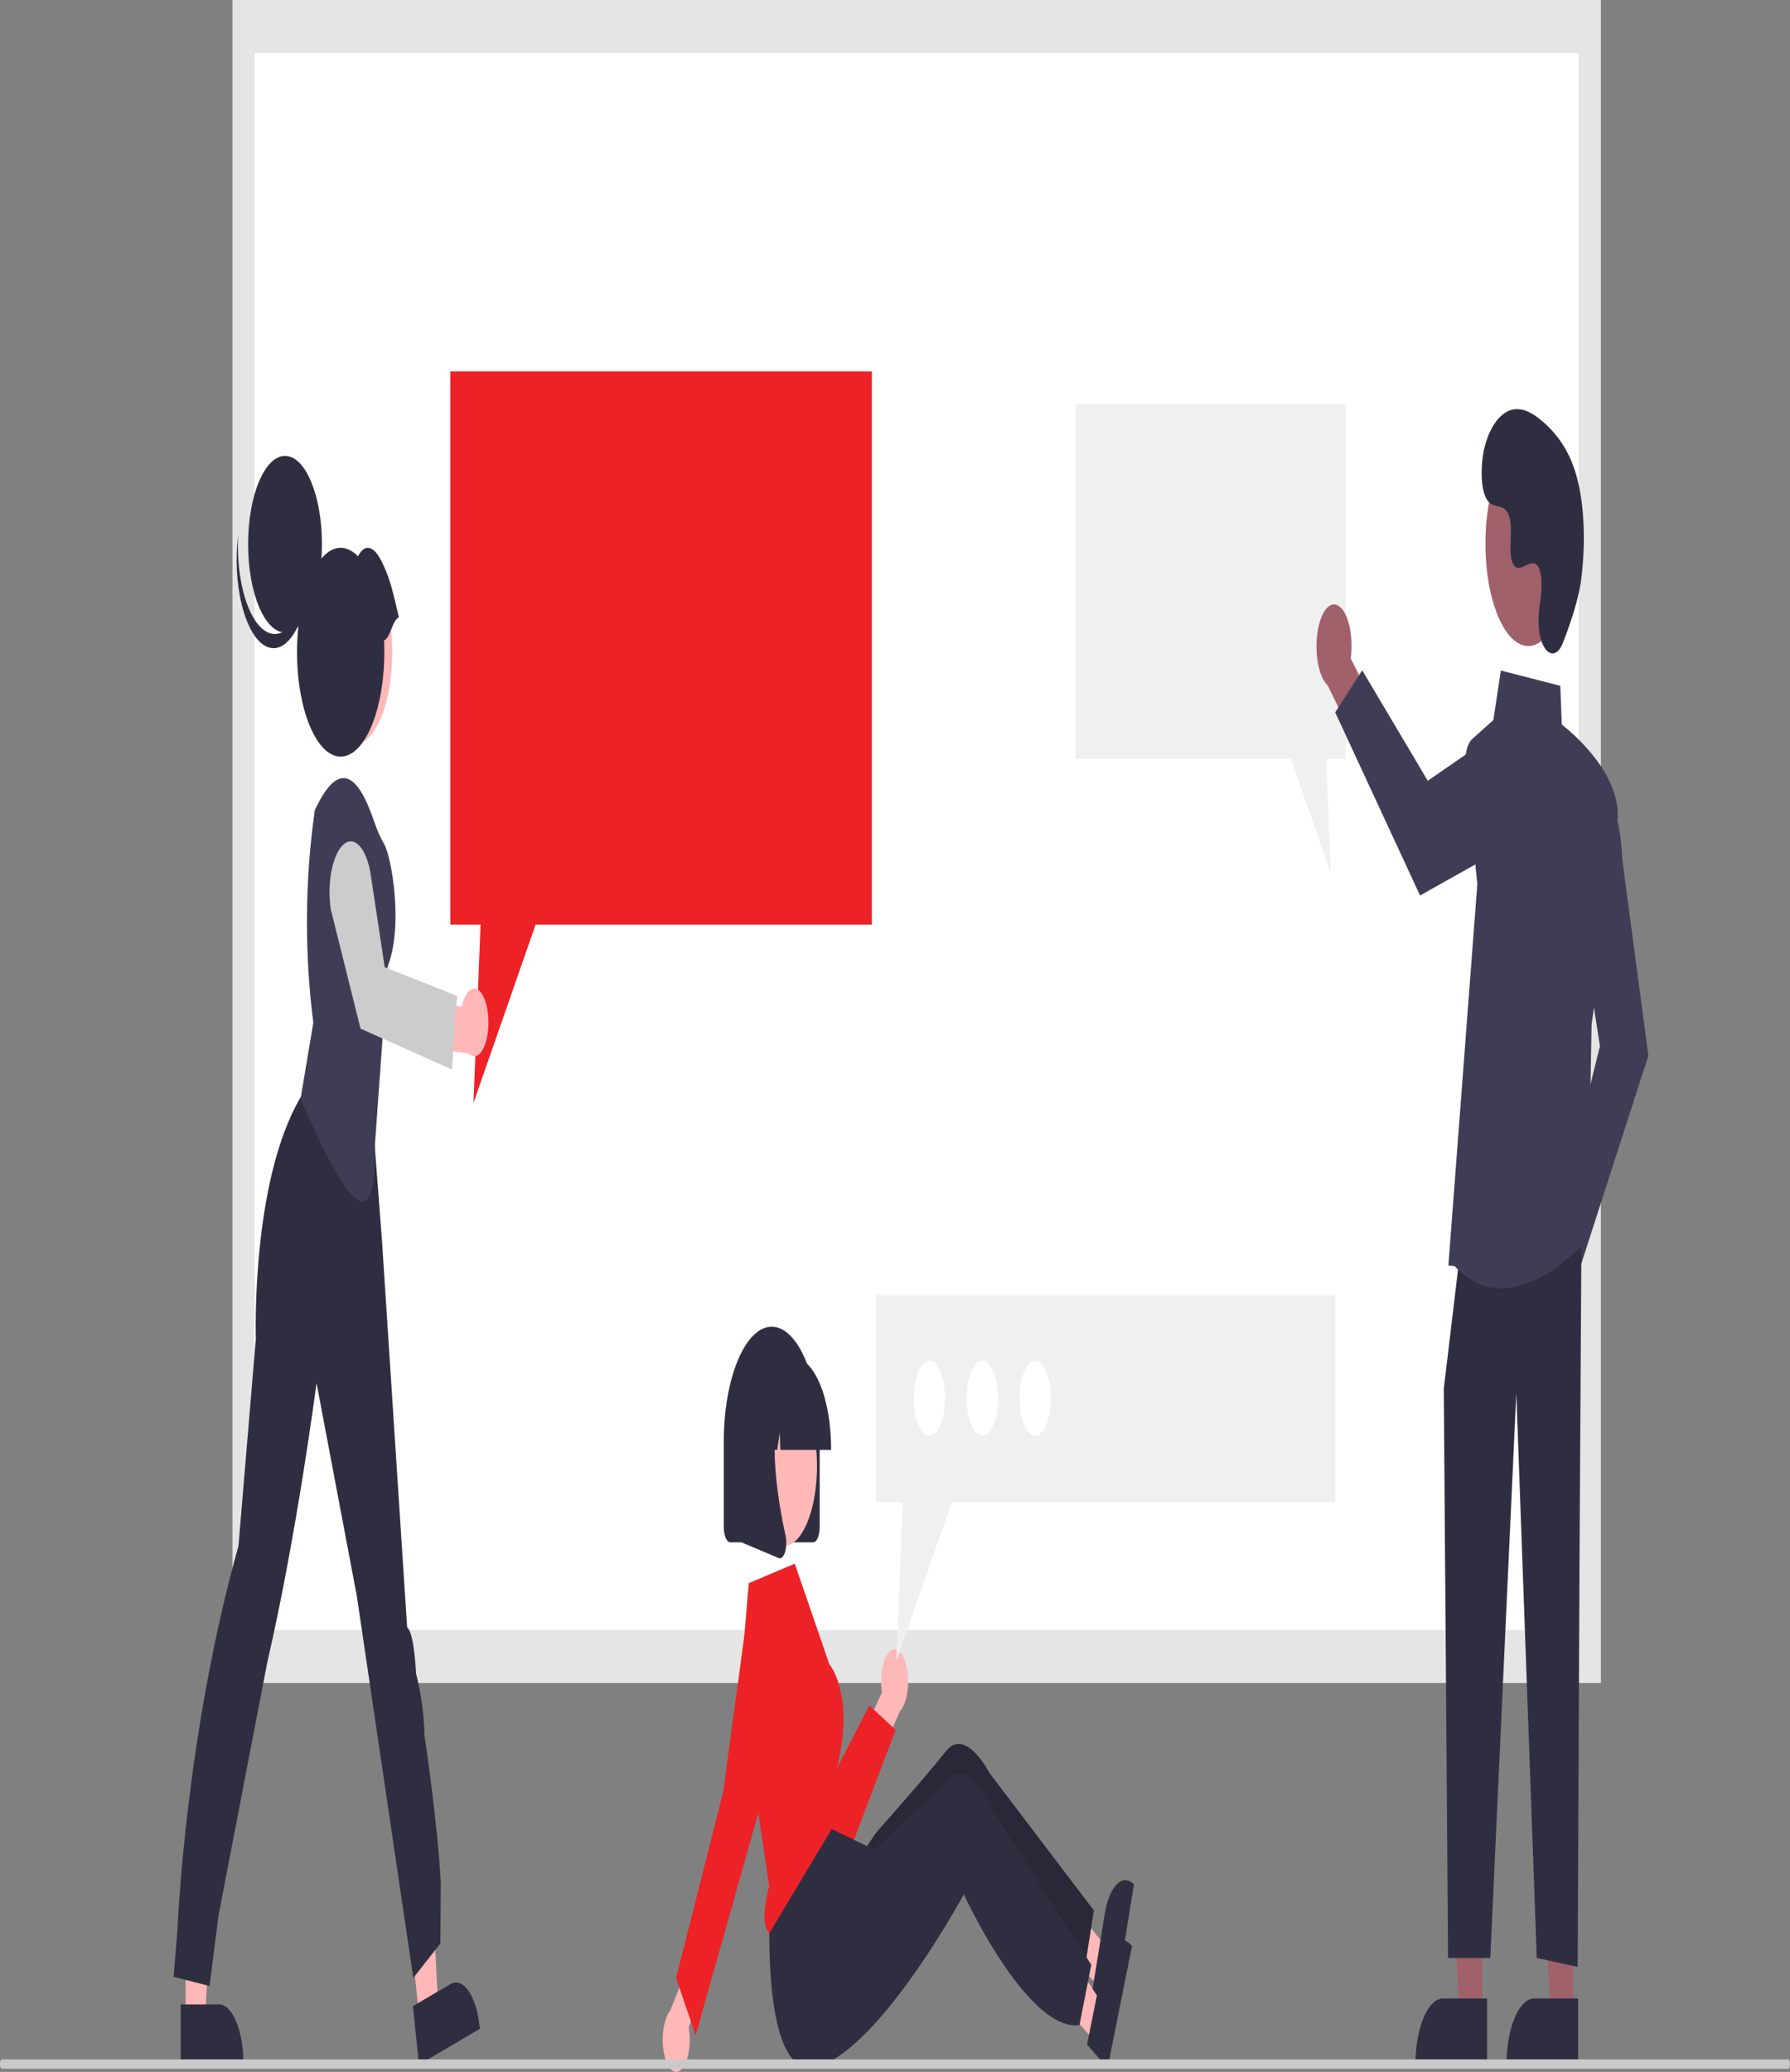 <svg width="140" height="162" viewBox="0 0 140 162" fill="none" xmlns="http://www.w3.org/2000/svg">
<rect x="0" y="0" width="140" height="162" fill="#808080" stroke="none"/>
<g id="undraw_development_re_g5hq (1) 1" clip-path="url(#clip0_1140_377)">
<path id="Vector" d="M19.047 129.519H124.337V2.077H19.047V129.519Z" fill="white"/>
<path id="Vector_2" d="M125.207 131.596H18.18V0H125.207V131.596ZM19.917 127.443H123.47V4.153H19.917V127.443Z" fill="#E5E5E5"/>
<path id="Vector_3" d="M68.19 29.038V72.293H41.891L37.032 86.231L37.587 72.293H35.223V29.038H68.19Z" fill="#EC2227"/>
<path id="Vector_4" d="M84.106 31.604V59.338H100.967L104.082 68.274L103.727 59.338H105.242V31.604H84.106Z" fill="#F0F0F0"/>
<path id="Vector_5" d="M14.516 157.909H16.037L16.761 143.88H14.516L14.516 157.909Z" fill="#FFB7B7"/>
<path id="Vector_6" d="M14.129 156.722L17.125 156.722C17.631 156.722 18.117 157.203 18.475 158.059C18.833 158.915 19.034 160.076 19.034 161.286V161.435L14.129 161.435L14.129 156.722Z" fill="#2F2E41"/>
<path id="Vector_7" d="M32.793 157.79L34.27 156.921L33.571 142.884L31.391 144.167L32.793 157.79Z" fill="#FFB7B7"/>
<path id="Vector_8" d="M32.297 156.858L35.206 155.147C35.698 154.857 36.217 155.047 36.651 155.674C37.084 156.3 37.395 157.313 37.516 158.488L37.531 158.632L32.768 161.435L32.297 156.858Z" fill="#2F2E41"/>
<path id="Vector_9" d="M13.578 154.564L13.894 150.699C13.894 150.699 14.476 135.772 18.651 120.875L20.009 104.693C20.009 104.693 19.606 92.444 23.501 85.813L24.702 83.835L28.912 84.412L29.885 97.141L31.844 127.258C31.844 127.258 32.35 127.372 32.539 130.854C32.925 132.317 33.153 133.985 33.203 135.709C33.203 135.709 34.206 142.323 34.474 147.192L34.443 151.957L32.325 154.654L27.912 124.815L24.756 108.133C24.756 108.133 23.237 119.886 20.91 129.955C20.91 129.955 17.723 146.449 17.086 149.8L16.391 155.284L13.578 154.564Z" fill="#2F2E41"/>
<path id="Vector_10" d="M27.658 58.223C29.32 58.223 30.667 55.001 30.667 51.027C30.667 47.054 29.32 43.832 27.658 43.832C25.996 43.832 24.648 47.054 24.648 51.027C24.648 55.001 25.996 58.223 27.658 58.223Z" fill="#FFB7B7"/>
<path id="Vector_11" d="M27.658 58.223C29.32 58.223 30.667 55.001 30.667 51.027C30.667 47.054 29.32 43.832 27.658 43.832C25.996 43.832 24.648 47.054 24.648 51.027C24.648 55.001 25.996 58.223 27.658 58.223Z" fill="#FFB8B8"/>
<path id="Vector_12" d="M23.512 85.89L24.505 79.957C23.803 74.521 23.846 68.692 24.628 63.319L24.818 62.944C26.474 59.684 27.927 60.278 29.276 64.266C29.493 64.914 29.747 65.487 30.03 65.967C30.625 66.965 31.569 72.385 30.323 75.563L29.326 89.465C29.431 97.14 27.102 94.25 23.512 85.89Z" fill="#3F3D56"/>
<path id="Vector_13" d="M37.757 77.82C37.628 77.588 37.48 77.426 37.323 77.346C37.165 77.265 37.002 77.268 36.845 77.354C36.688 77.441 36.541 77.608 36.414 77.846C36.287 78.082 36.184 78.383 36.11 78.726L33.6 78.259L33.109 81.837L36.658 82.378C36.907 82.633 37.187 82.661 37.444 82.456C37.702 82.251 37.919 81.828 38.054 81.266C38.19 80.704 38.234 80.043 38.179 79.408C38.124 78.773 37.974 78.208 37.757 77.82Z" fill="#FFB7B7"/>
<path id="Vector_14" d="M35.351 83.625L28.198 80.431L25.872 71.106C25.723 70.115 25.744 69.023 25.931 68.069C26.119 67.116 26.457 66.379 26.871 66.022C27.285 65.665 27.742 65.716 28.141 66.163C28.54 66.611 28.848 67.42 28.997 68.411L30.089 75.625L35.745 77.864L35.351 83.625Z" fill="#CCCCCC"/>
<path id="Vector_15" d="M22.293 49.452C23.888 49.452 25.18 46.361 25.18 42.549C25.18 38.736 23.888 35.646 22.293 35.646C20.699 35.646 19.406 38.736 19.406 42.549C19.406 46.361 20.699 49.452 22.293 49.452Z" fill="#2F2E41"/>
<path id="Vector_16" d="M19.801 48.265C20.175 48.91 20.608 49.333 21.064 49.496C21.52 49.66 21.986 49.56 22.422 49.206C22.859 48.851 23.253 48.251 23.573 47.457C23.893 46.663 24.128 45.697 24.26 44.64C24.21 45.587 24.079 46.499 23.874 47.318C23.669 48.137 23.396 48.846 23.071 49.4C22.746 49.954 22.376 50.341 21.986 50.536C21.595 50.731 21.192 50.731 20.801 50.534C20.41 50.338 20.041 49.95 19.716 49.395C19.392 48.841 19.119 48.131 18.914 47.311C18.71 46.491 18.579 45.579 18.53 44.632C18.481 43.685 18.514 42.724 18.628 41.809C18.563 43.038 18.638 44.286 18.844 45.422C19.051 46.557 19.381 47.539 19.801 48.265Z" fill="#2F2E41"/>
<path id="Vector_17" d="M31.198 48.273C30.694 46.115 30.501 45.214 29.851 43.902C29.276 42.742 28.569 42.401 27.999 43.5C27.325 42.804 26.574 42.646 25.859 43.05C25.144 43.454 24.503 44.399 24.03 45.744C23.558 47.09 23.279 48.763 23.236 50.517C23.193 52.271 23.388 54.011 23.792 55.479C24.195 56.947 24.786 58.064 25.477 58.666C26.167 59.267 26.92 59.319 27.624 58.816C28.328 58.312 28.945 57.279 29.384 55.87C29.823 54.461 30.059 52.751 30.059 50.994C30.059 50.685 30.051 50.377 30.036 50.071C30.532 49.904 30.702 48.439 31.198 48.273Z" fill="#2F2E41"/>
<path id="Vector_18" d="M119.951 99.915C119.961 99.439 120.014 98.973 120.106 98.551C120.199 98.129 120.33 97.761 120.488 97.473C120.647 97.184 120.83 96.983 121.025 96.882C121.22 96.781 121.422 96.784 121.616 96.89L123.42 90.813L125.231 92.533L122.634 101.029C122.538 101.798 122.328 102.456 122.042 102.878C121.757 103.301 121.416 103.458 121.086 103.321C120.755 103.184 120.457 102.761 120.248 102.133C120.039 101.505 119.933 100.716 119.951 99.915Z" fill="#A0616A"/>
<path id="Vector_19" d="M121.93 94.689L125.136 81.795L123.83 73.466L125.609 62.122L125.675 62.189C125.718 62.233 126.729 63.312 126.878 67.175L128.923 82.539L123.466 99.464L121.93 94.689Z" fill="#3F3D56"/>
<path id="Vector_20" d="M104.515 47.288C104.713 47.347 104.903 47.51 105.072 47.763C105.241 48.017 105.384 48.356 105.492 48.757C105.6 49.158 105.67 49.61 105.697 50.083C105.724 50.555 105.707 51.035 105.648 51.491L108.042 56.259L107.185 60.445L103.843 53.597C103.53 53.309 103.272 52.756 103.118 52.043C102.964 51.33 102.924 50.507 103.007 49.729C103.09 48.951 103.289 48.273 103.567 47.823C103.845 47.373 104.183 47.183 104.515 47.288Z" fill="#A0616A"/>
<path id="Vector_21" d="M106.54 52.408L111.669 61.048L115.243 58.578L119.836 63.696L119.802 63.848C119.781 63.947 119.253 66.273 117.631 66.332L111.066 70.018L104.43 55.701L106.54 52.408Z" fill="#3F3D56"/>
<path id="Vector_22" d="M115.924 157.477H114.141L113.293 141.034L115.924 141.034L115.924 157.477Z" fill="#A0616A"/>
<path id="Vector_23" d="M112.868 156.259H116.307V161.435H110.703C110.703 160.755 110.759 160.082 110.868 159.454C110.977 158.826 111.136 158.255 111.337 157.775C111.538 157.294 111.777 156.913 112.04 156.653C112.302 156.392 112.584 156.259 112.868 156.259Z" fill="#2F2E41"/>
<path id="Vector_24" d="M123.053 157.477H121.27L120.422 141.034L123.053 141.034L123.053 157.477Z" fill="#A0616A"/>
<path id="Vector_25" d="M119.993 156.259H123.432V161.435H117.828C117.828 160.755 117.884 160.082 117.993 159.454C118.102 158.826 118.261 158.255 118.462 157.775C118.663 157.294 118.902 156.913 119.165 156.653C119.427 156.392 119.709 156.259 119.993 156.259Z" fill="#2F2E41"/>
<path id="Vector_26" d="M123.684 97.459L123.539 121.799L123.393 153.789L120.194 153.093L118.594 108.933L116.558 153.093H113.255L112.922 108.585L114.085 98.849L123.684 97.459Z" fill="#2F2E41"/>
<path id="Vector_27" d="M113.769 98.998L113.281 98.948L115.545 69.128L114.618 60.114C114.57 59.646 114.596 59.151 114.69 58.724C114.784 58.297 114.941 57.967 115.13 57.797L116.797 56.302L117.387 52.428L122.036 53.625L122.15 56.653C122.654 57.04 126.803 60.343 126.516 64.107C126.234 67.822 124.566 79.511 124.481 80.103L124.189 96.866L124.153 96.909C124.11 96.961 120.905 100.728 117.424 100.727C116.168 100.778 114.922 100.188 113.769 98.998Z" fill="#3F3D56"/>
<path id="Vector_28" d="M119.527 50.51C121.376 50.51 122.874 46.927 122.874 42.507C122.874 38.087 121.376 34.503 119.527 34.503C117.678 34.503 116.18 38.087 116.18 42.507C116.18 46.927 117.678 50.51 119.527 50.51Z" fill="#A0616A"/>
<path id="Vector_29" d="M122.241 50.254C121.604 51.879 120.419 51.007 120.336 48.787C120.329 48.615 120.33 48.441 120.337 48.269C120.38 47.286 120.618 46.393 120.561 45.355C120.548 45.097 120.508 44.851 120.444 44.64C119.935 43.012 118.742 45.368 118.262 43.895C117.968 42.991 118.314 41.569 118.088 40.559C117.79 39.226 116.908 39.884 116.354 39.154C115.738 38.342 115.775 36.083 116.181 34.709C116.675 33.033 117.542 32.139 118.398 32.01C119.254 31.881 120.104 32.435 120.903 33.179C121.811 34.025 122.711 35.194 123.27 37.103C123.949 39.424 124.014 42.545 123.675 45.259C123.468 46.91 122.762 48.927 122.241 50.254Z" fill="#2F2E41"/>
<path id="Vector_30" d="M85.973 155.266L86.47 152.207L81.773 146.166L81.039 150.679L85.973 155.266Z" fill="#FFB8B8"/>
<path id="Vector_31" d="M88.638 147.287C88.427 147.091 88.203 146.996 87.976 147.008C87.75 147.02 87.527 147.138 87.32 147.356C87.113 147.574 86.926 147.887 86.77 148.278C86.613 148.669 86.491 149.129 86.409 149.633L86.073 151.695L85.556 154.877L85.43 155.658L87.087 157.199L88.69 147.337L88.638 147.287Z" fill="#2F2E41"/>
<path id="Vector_32" d="M85.554 149.38L85.338 150.751L84.798 154.174L84.785 154.259C83.41 154.682 81.902 153.854 80.508 152.567C79.95 152.053 79.403 151.47 78.871 150.82C78.082 149.868 77.376 148.862 76.813 148.002C75.965 146.701 75.44 145.724 75.44 145.724C75.44 145.724 75.302 146.023 75.051 146.537C74.715 147.224 74.178 148.297 73.498 149.561C73.239 150.046 72.96 150.554 72.662 151.084C70.468 154.975 67.652 144.592 67.652 144.592C67.652 144.592 68.444 143.386 68.651 143.152C69.317 142.399 70.882 140.62 72.233 139.04C72.928 138.225 73.566 137.46 73.994 136.917C75.511 134.987 77.396 138.639 77.396 138.639L85.554 149.38Z" fill="#2F2E41"/>
<path id="Vector_33" opacity="0.14" d="M85.554 149.38L85.338 150.751L84.798 154.174L84.785 154.259C83.41 154.682 81.902 153.854 80.508 152.567C79.95 152.053 79.403 151.47 78.871 150.82C78.082 149.868 77.376 148.862 76.813 148.002C75.965 146.701 75.44 145.724 75.44 145.724C75.44 145.724 75.302 146.023 75.051 146.537C74.715 147.224 74.178 148.297 73.498 149.561C73.239 150.046 72.96 150.554 72.662 151.084C70.468 154.975 67.652 144.592 67.652 144.592C67.652 144.592 68.444 143.386 68.651 143.152C69.317 142.399 70.882 140.62 72.233 139.04C72.928 138.225 73.566 137.46 73.994 136.917C75.511 134.987 77.396 138.639 77.396 138.639L85.554 149.38Z" fill="black"/>
<path id="Vector_34" d="M63.606 120.594H57.113C56.98 120.594 56.852 120.467 56.757 120.241C56.663 120.015 56.609 119.709 56.609 119.39V112.698C56.609 110.32 57.005 108.04 57.708 106.358C58.411 104.677 59.365 103.732 60.359 103.732C61.354 103.732 62.308 104.677 63.011 106.358C63.715 108.04 64.11 110.32 64.11 112.698V119.39C64.109 119.709 64.056 120.015 63.962 120.241C63.867 120.467 63.739 120.594 63.606 120.594Z" fill="#2F2E41"/>
<path id="Vector_35" d="M69.781 128.999C69.63 129.062 69.486 129.204 69.361 129.414C69.235 129.625 69.13 129.899 69.053 130.216C68.977 130.534 68.93 130.888 68.917 131.254C68.903 131.619 68.924 131.987 68.977 132.332L67.211 136.214L67.936 139.355L70.397 133.789C70.633 133.539 70.823 133.09 70.93 132.528C71.037 131.966 71.055 131.33 70.979 130.739C70.903 130.149 70.739 129.645 70.518 129.325C70.297 129.004 70.035 128.888 69.781 128.999Z" fill="#FFB8B8"/>
<path id="Vector_36" d="M64.469 146.65C64.39 146.65 64.31 146.642 64.23 146.626C63.754 146.531 63.295 146.148 62.898 145.513C62.5 144.879 62.177 144.013 61.958 142.998L59.129 129.981C58.944 129.128 58.903 128.137 59.016 127.215C59.128 126.292 59.385 125.508 59.733 125.027C60.081 124.546 60.493 124.403 60.883 124.63C61.274 124.857 61.613 125.435 61.83 126.244L64.44 140.243L67.99 133.345L70.046 135.258L66.574 144.423C66.307 145.123 65.982 145.683 65.62 146.067C65.257 146.45 64.866 146.649 64.469 146.65Z" fill="#EC2227"/>
<path id="Vector_37" d="M85.576 159.567L86.171 156.609L81.681 149.723L80.805 154.088L85.576 159.567Z" fill="#FFB8B8"/>
<path id="Vector_38" d="M88.487 152.102C88.284 151.867 88.062 151.731 87.837 151.702C87.611 151.672 87.385 151.749 87.171 151.928C86.958 152.107 86.761 152.385 86.593 152.746C86.424 153.107 86.287 153.544 86.189 154.031L85.789 156.025L85.171 159.103L85.019 159.858L86.623 161.7L88.538 152.161L88.487 152.102Z" fill="#2F2E41"/>
<path id="Vector_39" d="M85.35 153.622L85.091 154.949L84.443 158.263L84.427 158.346C83.042 158.515 81.566 157.412 80.217 155.873C79.677 155.257 79.151 154.576 78.641 153.831C77.885 152.736 77.213 151.604 76.679 150.643C75.876 149.19 75.384 148.119 75.384 148.119C75.384 148.119 75.237 148.392 74.97 148.858C74.613 149.481 74.043 150.453 73.325 151.588C73.05 152.024 72.756 152.479 72.442 152.953C70.13 156.43 66.841 160.664 64.043 161.558C59.13 163.129 60.286 147.453 60.286 147.453L64.197 142.598L65.857 143.403L67.705 144.297L68.36 144.616C68.36 144.616 68.484 144.503 68.698 144.308C69.386 143.679 71.004 142.193 72.401 140.866C73.121 140.181 73.781 139.536 74.226 139.073C75.799 137.427 77.561 141.415 77.561 141.415L85.35 153.622Z" fill="#2F2E41"/>
<path id="Vector_40" d="M53.13 161.932C53.28 161.85 53.42 161.69 53.541 161.465C53.662 161.239 53.761 160.953 53.83 160.626C53.9 160.299 53.939 159.94 53.944 159.573C53.95 159.206 53.921 158.841 53.861 158.504L55.541 154.408L54.748 151.361L52.411 157.225C52.181 157.503 52.001 157.975 51.906 158.549C51.811 159.124 51.807 159.762 51.896 160.342C51.985 160.922 52.159 161.404 52.387 161.698C52.614 161.991 52.879 162.074 53.13 161.932Z" fill="#FFB8B8"/>
<path id="Vector_41" d="M61.282 120.893C62.728 120.893 63.9 118.09 63.9 114.634C63.9 111.177 62.728 108.374 61.282 108.374C59.836 108.374 58.664 111.177 58.664 114.634C58.664 118.09 59.836 120.893 61.282 120.893Z" fill="#FFB8B8"/>
<path id="Vector_42" d="M57.875 132.008L60.156 147.467L60.142 147.521C59.825 148.774 59.721 149.786 59.842 150.445C59.874 150.613 59.921 150.762 59.979 150.882C60.037 151.003 60.106 151.091 60.18 151.142L65.577 142.123L65.388 138.509L65.398 138.468C65.92 136.473 66.089 134.666 65.9 133.097C65.73 131.828 65.361 130.765 64.871 130.129L64.852 130.093L62.16 122.261L58.562 123.789L57.875 132.008Z" fill="#EC2227"/>
<path id="Vector_43" d="M54.407 159.141L52.879 154.646L56.562 140.11L58.279 127.42C58.373 126.727 58.528 126.09 58.733 125.552C58.938 125.014 59.19 124.587 59.47 124.301C59.75 124.015 60.053 123.876 60.358 123.893C60.662 123.91 60.962 124.083 61.236 124.4C61.511 124.718 61.753 125.172 61.948 125.733C62.143 126.293 62.285 126.947 62.365 127.65C62.445 128.353 62.461 129.089 62.412 129.808C62.363 130.527 62.25 131.213 62.081 131.819L58.928 143.111L54.407 159.141Z" fill="#EC2227"/>
<path id="Vector_44" d="M65.001 113.368H61.03L60.99 112.005L60.786 113.368H60.175L60.094 110.667L59.691 113.368H58.508V113.234C58.509 111.353 58.822 109.551 59.378 108.221C59.934 106.891 60.688 106.143 61.474 106.141H62.034C62.821 106.143 63.575 106.891 64.131 108.221C64.687 109.551 65 111.353 65.001 113.234V113.368Z" fill="#2F2E41"/>
<path id="Vector_45" d="M60.996 121.843C60.966 121.843 60.937 121.837 60.907 121.824L58 120.598V109.111H61.2L61.121 109.331C60.019 112.405 60.849 117.389 61.442 120.087C61.486 120.284 61.505 120.507 61.498 120.73C61.492 120.953 61.458 121.167 61.403 121.347C61.356 121.5 61.295 121.625 61.224 121.712C61.154 121.798 61.076 121.843 60.996 121.843Z" fill="#2F2E41"/>
<path id="Vector_46" d="M104.427 101.263V117.446H74.442L70.112 129.867L70.607 117.446H68.5V101.263H104.427Z" fill="#F0F0F0"/>
<path id="Vector_47" d="M80.969 112.262C81.646 112.262 82.196 110.948 82.196 109.329C82.196 107.709 81.646 106.396 80.969 106.396C80.291 106.396 79.742 107.709 79.742 109.329C79.742 110.948 80.291 112.262 80.969 112.262Z" fill="white"/>
<path id="Vector_48" d="M76.828 112.262C77.506 112.262 78.055 110.948 78.055 109.329C78.055 107.709 77.506 106.396 76.828 106.396C76.151 106.396 75.602 107.709 75.602 109.329C75.602 110.948 76.151 112.262 76.828 112.262Z" fill="white"/>
<path id="Vector_49" d="M72.688 112.262C73.365 112.262 73.914 110.948 73.914 109.329C73.914 107.709 73.365 106.396 72.688 106.396C72.01 106.396 71.461 107.709 71.461 109.329C71.461 110.948 72.01 112.262 72.688 112.262Z" fill="white"/>
<path id="Vector_50" d="M139.847 161.756H0.153C0.113 161.756 0.074 161.717 0.045 161.649C0.016 161.58 0 161.487 0 161.389C0 161.292 0.016 161.199 0.045 161.13C0.074 161.061 0.113 161.023 0.153 161.023H139.847C139.887 161.023 139.926 161.061 139.955 161.13C139.984 161.199 140 161.292 140 161.389C140 161.487 139.984 161.58 139.955 161.649C139.926 161.717 139.887 161.756 139.847 161.756Z" fill="#CACACA"/>
</g>
<defs>
<clipPath id="clip0_1140_377">
<rect width="140" height="162" fill="white"/>
</clipPath>
</defs>
</svg>
